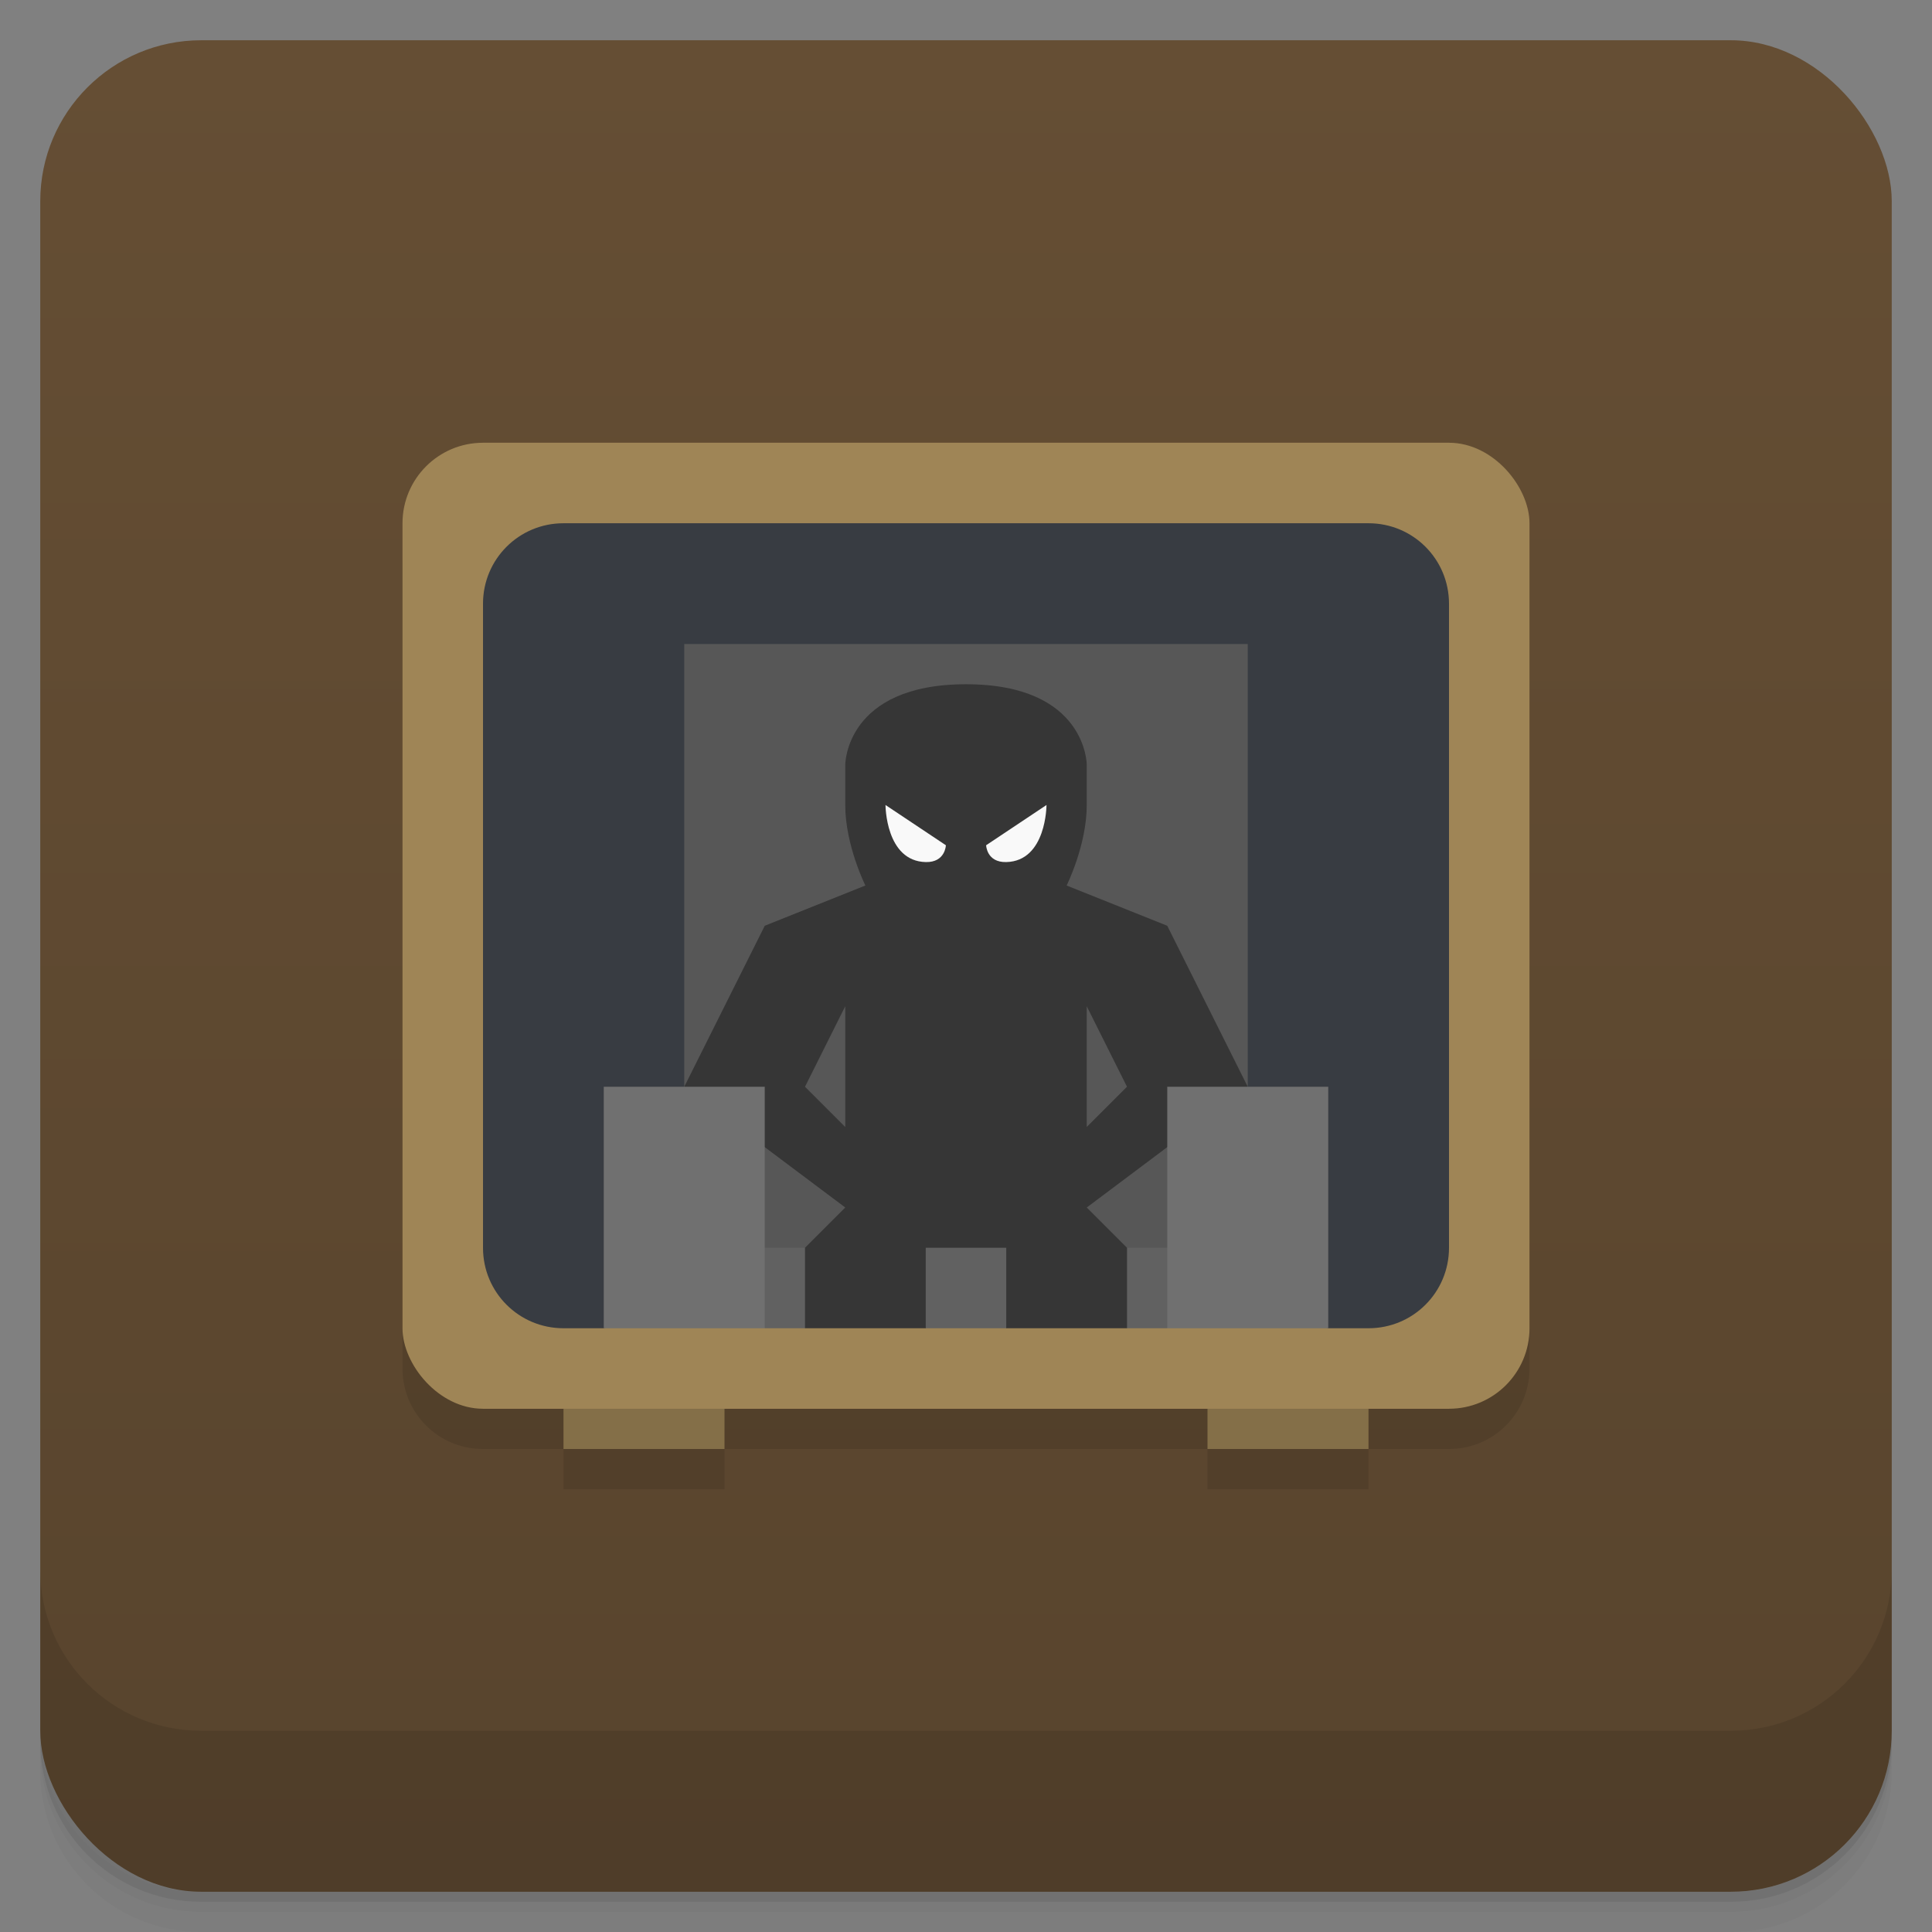 <svg version="1.1" viewBox="0 0 48 48" xmlns="http://www.w3.org/2000/svg">
 <rect x="0" y="0" width="48" height="48" fill="#808080" stroke="none"/>
 <defs>
  <linearGradient id="bg" x2="0" y1="1" y2="47" gradientUnits="userSpaceOnUse">
   <stop style="stop-color:#654e34" offset="0"/>
   <stop style="stop-color:#58442d" offset="1"/>
  </linearGradient>
 </defs>
 <path d="m1 43v0.25c0 2.216 1.784 4 4 4h38c2.216 0 4-1.784 4-4v-0.25c0 2.216-1.784 4-4 4h-38c-2.216 0-4-1.784-4-4zm0 0.5v0.5c0 2.216 1.784 4 4 4h38c2.216 0 4-1.784 4-4v-0.5c0 2.216-1.784 4-4 4h-38c-2.216 0-4-1.784-4-4z" style="opacity:.02"/>
 <path d="m1 43.25v0.25c0 2.216 1.784 4 4 4h38c2.216 0 4-1.784 4-4v-0.25c0 2.216-1.784 4-4 4h-38c-2.216 0-4-1.784-4-4z" style="opacity:.05"/>
 <path d="m1 43v0.25c0 2.216 1.784 4 4 4h38c2.216 0 4-1.784 4-4v-0.25c0 2.216-1.784 4-4 4h-38c-2.216 0-4-1.784-4-4z" style="opacity:.1"/>
 <rect x="1" y="1" width="46" height="46" rx="4" style="fill:url(#bg)"/>
 <path d="m1 39v4c0 2.216 1.784 4 4 4h38c2.216 0 4-1.784 4-4v-4c0 2.216-1.784 4-4 4h-38c-2.216 0-4-1.784-4-4z" style="opacity:.1"/>
 <path d="m12 12c-1.108 0-2 0.892-2 2v20c0 1.108 0.892 2 2 2h2v1h4v-1h12v1h4v-1h2c1.108 0 2-0.892 2-2v-20c0-1.108-0.892-2-2-2z" style="opacity:.1"/>
 <rect x="12" y="11" width="24" height="24" style="fill:#ff9c9c;opacity:.4"/>
 <path d="m14 34v2h4v-2zm16 0v2h4v-2z" style="fill:#846f48"/>
 <rect x="10" y="11" width="28" height="24" ry="2" style="fill:#9f8556"/>
 <path d="m14 13h20c1.108 0 2 0.892 2 2v16c0 1.108-0.892 2-2 2h-1l-9-3-9 3h-1c-1.108 0-2-0.892-2-2v-16c0-1.108 0.892-2 2-2z" style="fill:#383c42"/>
 <rect x="17" y="16" width="14" height="16" style="fill:#575757"/>
 <path d="m17 31h3l4-1 4 1h3l-2 2h-1l-1.5-1-1.5 1h-2l-1.5-1-1.5 1h-1z" style="fill:#616161"/>
 <path d="m24 17c-3 0-3 2-3 2v1c0 1 0.5 2 0.5 2l-2.5 1-2 4 4 3-1 1v2h3v-2h2v2h3v-2l-1-1 4-3-2-4-2.5-1s0.5-1 0.5-2v-1s0-2-3-2zm-3 8v3l-1-1zm6 0 1 2-1 1z" style="fill:#363636"/>
 <path d="m15 27v6h4v-6zm14 0v6h4v-6z" style="fill:#707070"/>
 <path d="m22 20s0 1.395 1 1.418c0.488 0.011 0.5-0.418 0.5-0.418zm4 0-1.5 1s0.012 0.429 0.5 0.418c1-0.023 1-1.418 1-1.418z" style="fill:#f9f9f9"/>
</svg>
